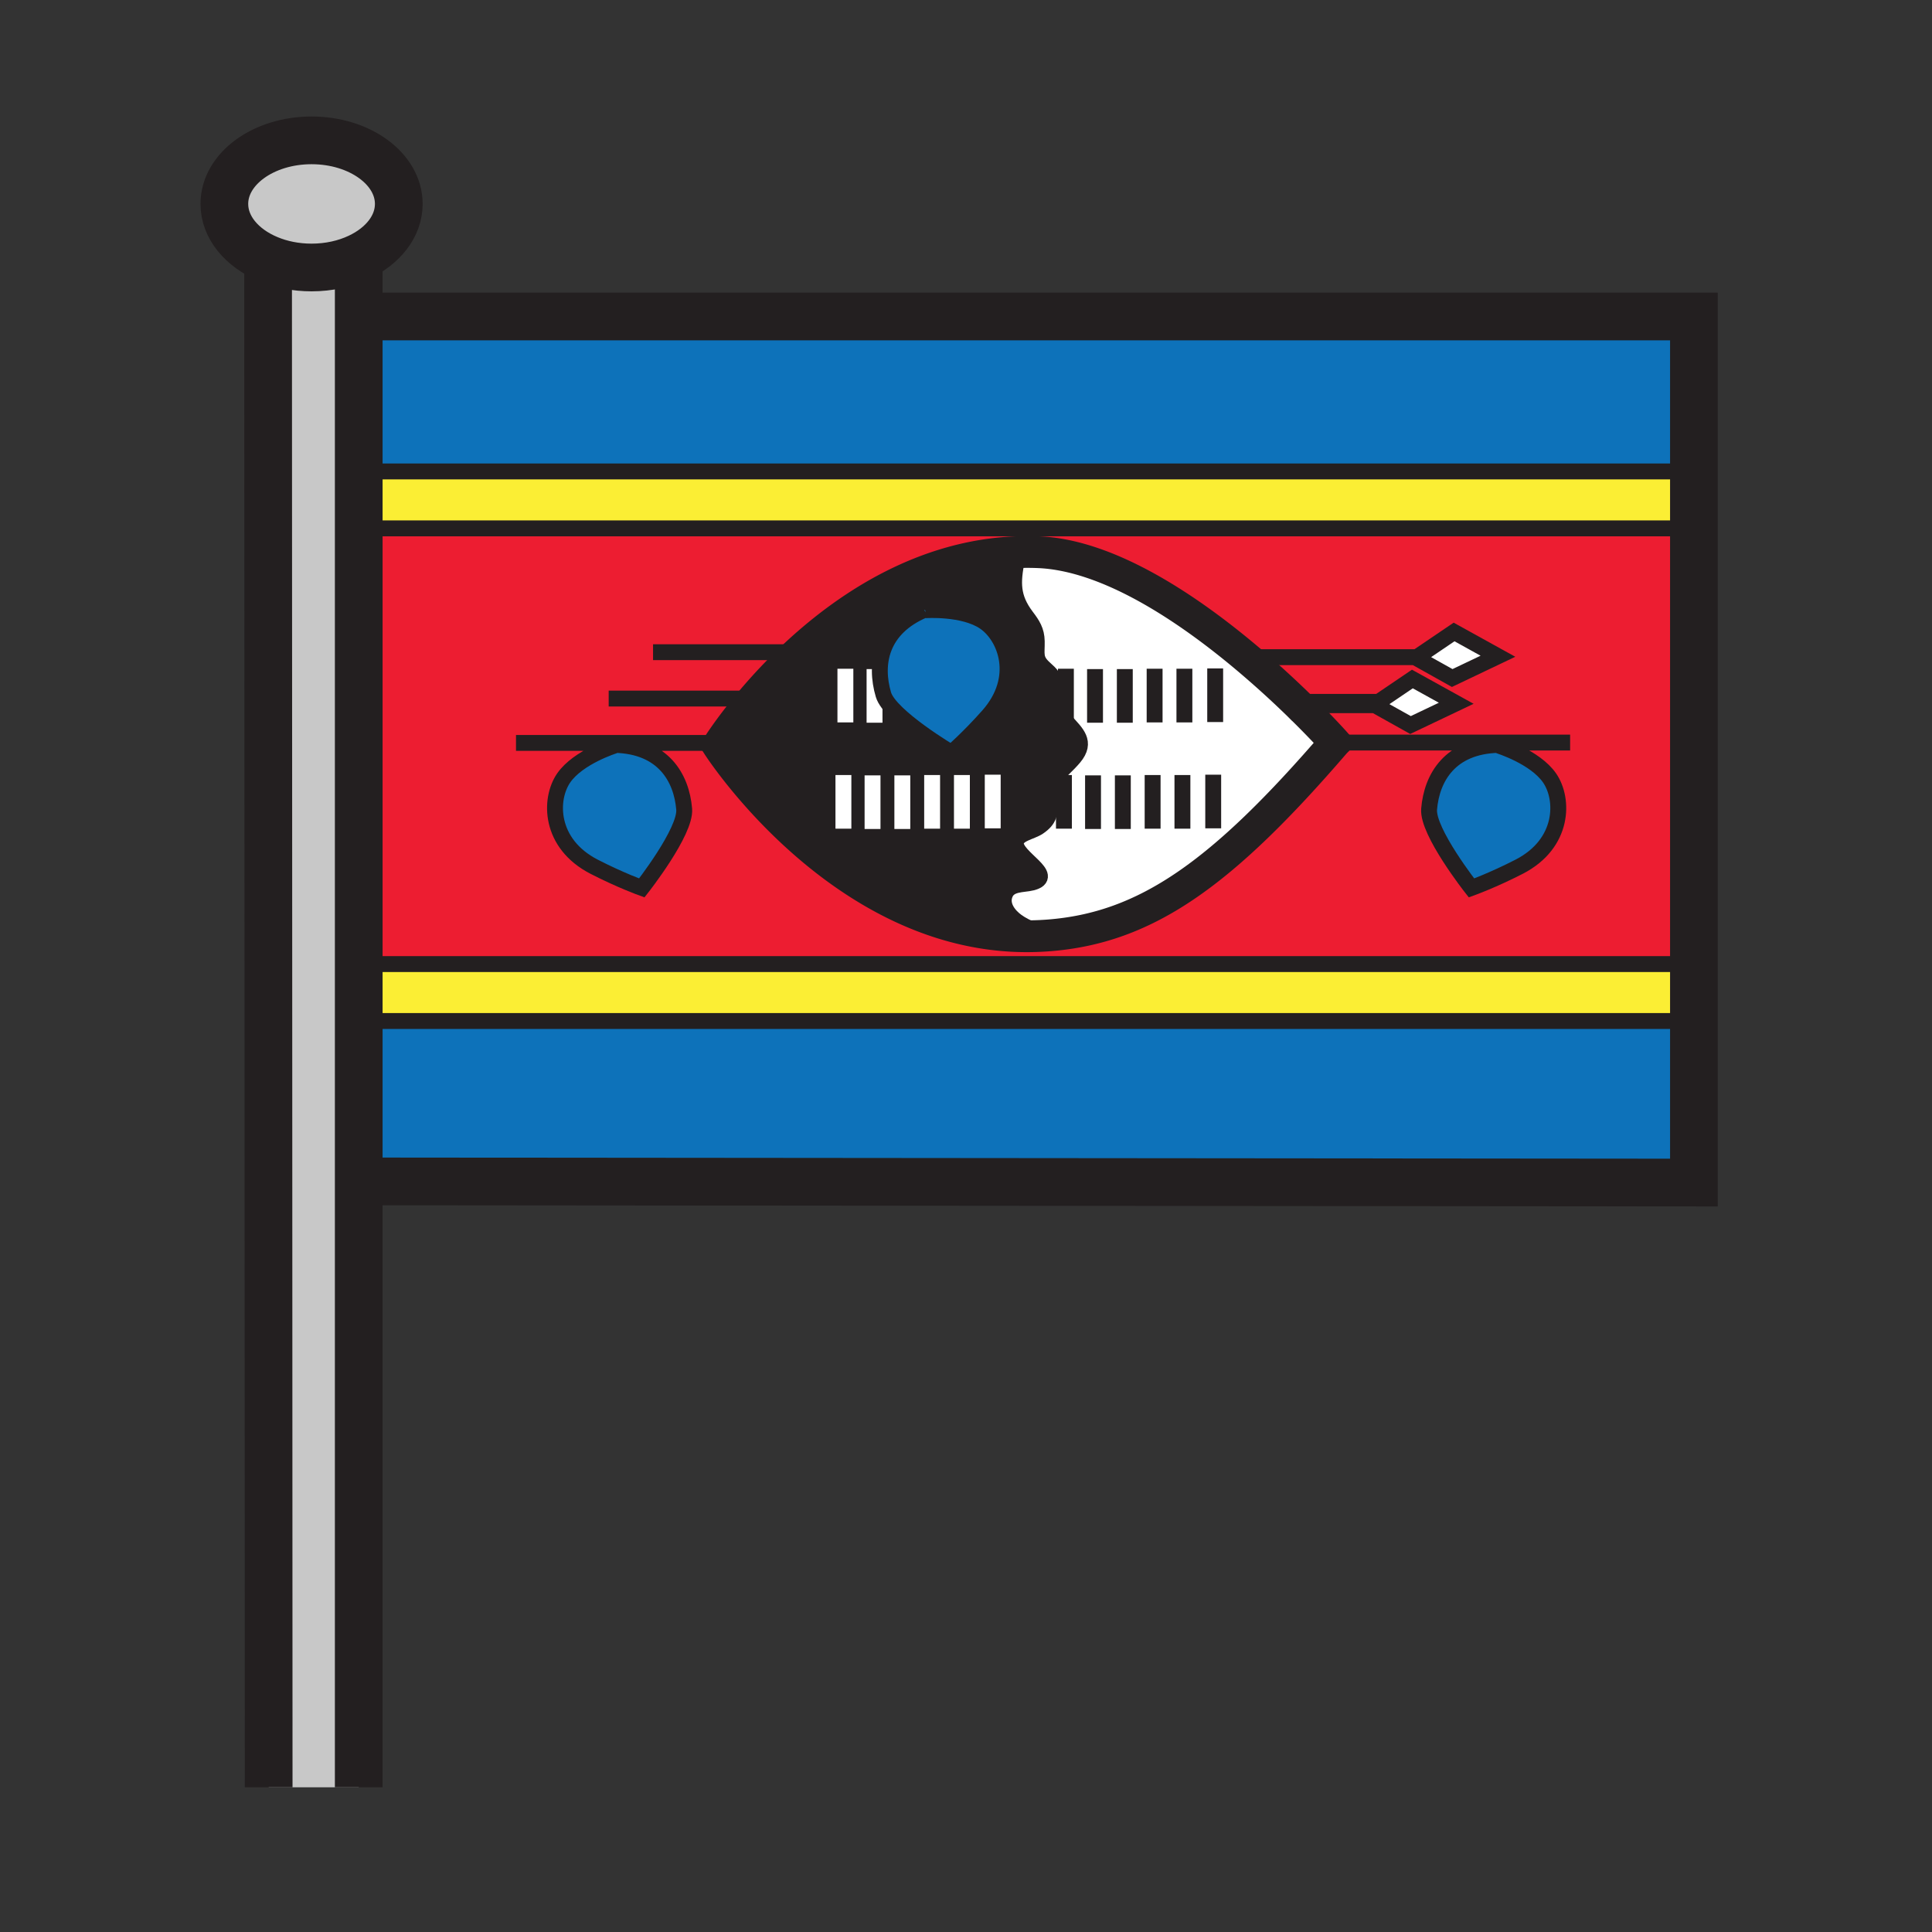 <svg xmlns="http://www.w3.org/2000/svg" width="850.394" height="850.394" viewBox="0 0 850.394 850.394" overflow="visible"><rect x="0" y="0" width="850.394" height="850.394" fill="#333333" stroke="none"/><path fill="#0d72ba" d="M157.9 520.01v-70.6H745.6v71.11l-583.6-.51z"/><path d="M157.9 449.41V786.7h-39.64L118 114.01c5.63 2.38 12.17 3.73 19.14 3.73 7.65 0 14.78-1.63 20.76-4.45v336.12z" fill="#c8c8c8"/><path d="M433.35 273.8c-9.359-6.37-26.09-5.2-26.09-5.2l-.38-.16c-19.35 8.13-22.01 23.85-18.03 37.31 2.83 9.57 29.93 25.6 29.93 25.6s7.6-6.61 16.19-16.29c14.79-16.68 7.73-34.89-1.62-41.26zm35.82 43.72c4.49 5.09 9.34 9.01 3.58 15.88-5.6 6.67-11.68 9.24-10.83 18.8.5 5.62.021 8.57-4.79 11.83-3.27 2.21-9.63 2.92-9.979 6.95-.551 6.39 18.279 14.67 7.02 17.51-3.97 1-9.97.2-11.86 5.24-1.829 4.86 1.761 9.3 5.261 11.83 4.01 2.89 10.08 5.1 13.58 6.11l.01.09c-.97.07-1.95.13-2.93.18-85.69 4.46-142.221-83.77-142.221-83.77s12.69-20.31 35.33-41.1c22.84-20.97 55.82-42.43 96.12-44.01l.14 3.35c-1.989 9.92-2.18 16.53 4.16 24.92 2.681 3.54 4.49 6.25 4.58 10.93.11 5.46-1.06 7.79 3.18 11.7 3.301 3.03 4.83 4.14 5.131 9.19.29 4.74-.131 8.5 2.83 12.34.538.7 1.108 1.38 1.688 2.03z" fill="#231f20"/><path d="M623.05 289.26v.14l16.16 9.04 20.13-9.59-19.31-10.68-16.36 11.09h-.62zm59.03 53.19c-6.41-9.32-22.44-14.28-22.44-14.28v-1.32h-.29v1.03c-20.989.58-29.149 14.28-30.31 28.27-.83 9.94 18.65 34.68 18.65 34.68s9.47-3.41 20.979-9.33c19.831-10.2 19.831-29.73 13.411-39.05zm-411.24-14.57l-.3.29s-16.02 4.96-22.44 14.28c-6.41 9.32-6.41 28.85 13.41 39.05 11.51 5.92 20.98 9.33 20.98 9.33s19.48-24.74 18.66-34.68c-1.17-13.99-9.33-27.69-30.31-28.27zm277.52-38.62c-25.87-21.7-60.53-44.97-91.29-46.2-3.25-.13-6.46-.13-9.61 0-40.3 1.58-73.28 23.04-96.12 44.01-22.64 20.79-35.33 41.1-35.33 41.1s56.53 88.23 142.221 83.77c.979-.05 1.96-.11 2.93-.18 43.439-3.21 76.87-27.33 126.47-84.91l.01-.01s-6-6.76-15.949-16.45h33.52l15.64 8.74 20.131-9.58-19.311-10.68-15.21 10.31-.17-.25h-35.41l-.33.35c-6.152-5.95-13.702-12.9-22.192-20.02zm197.24-56.69v191.78H157.9V232.57h587.7z" fill="#ed1d31"/><path fill="#fbee34" d="M745.6 424.35v25.06H157.9v-25.06H744zM745.6 207.51v25.06H157.9v-25.06h586.12z"/><path fill="#0d72ba" d="M745.6 139.31v68.2H157.9v-68.2h2.47zM682.08 342.45c6.42 9.32 6.42 28.85-13.41 39.05-11.51 5.92-20.979 9.33-20.979 9.33s-19.48-24.74-18.65-34.68c1.16-13.99 9.32-27.69 30.31-28.27v-1.03h.29v1.32c-.001 0 16.029 4.96 22.439 14.28z"/><path fill="#fff" d="M623.67 289.26l16.36-11.09 19.31 10.68-20.13 9.59-16.16-9.04v-.14zM606.46 309.18l15.21-10.31 19.311 10.68-20.131 9.58-15.64-8.74h-33.52c-.37-.37-.75-.74-1.141-1.11l.33-.35h35.41l.171.25z"/><path d="M571.69 310.39c9.949 9.69 15.949 16.45 15.949 16.45l-.01.01c-49.6 57.58-83.03 81.7-126.47 84.91l-.01-.09c-3.5-1.01-9.57-3.22-13.58-6.11-3.5-2.53-7.09-6.97-5.261-11.83 1.891-5.04 7.891-4.24 11.86-5.24 11.26-2.84-7.57-11.12-7.02-17.51.35-4.03 6.71-4.74 9.979-6.95 4.811-3.26 5.29-6.21 4.79-11.83-.85-9.56 5.23-12.13 10.83-18.8 5.76-6.87.91-10.79-3.58-15.88a36.62 36.62 0 0 1-1.689-2.03c-2.961-3.84-2.54-7.6-2.83-12.34-.301-5.05-1.83-6.16-5.131-9.19-4.239-3.91-3.069-6.24-3.18-11.7-.09-4.68-1.899-7.39-4.58-10.93-6.34-8.39-6.149-15-4.16-24.92l-.14-3.35c3.15-.13 6.36-.13 9.61 0 30.76 1.23 65.42 24.5 91.29 46.2a424.435 424.435 0 0 1 22.189 20.02c.394.37.774.74 1.144 1.11z" fill="#fff"/><path d="M433.35 273.8c9.351 6.37 16.41 24.58 1.62 41.26-8.59 9.68-16.19 16.29-16.19 16.29s-27.1-16.03-29.93-25.6c-3.98-13.46-1.32-29.18 18.03-37.31l.38.16s16.73-1.17 26.09 5.2zM301.15 356.15c.82 9.94-18.66 34.68-18.66 34.68s-9.47-3.41-20.98-9.33c-19.82-10.2-19.82-29.73-13.41-39.05 6.42-9.32 22.44-14.28 22.44-14.28l.3-.29c20.98.58 29.14 14.28 30.31 28.27z" fill="#0d72ba"/><path d="M157.9 113.29c-5.98 2.82-13.11 4.45-20.76 4.45-6.97 0-13.51-1.35-19.14-3.73-11.51-4.83-19.25-13.88-19.25-24.25 0-15.45 17.19-27.98 38.39-27.98 21.21 0 38.39 12.53 38.39 27.98 0 9.88-7.02 18.56-17.63 23.53z" fill="#c8c8c8"/><g fill="none"><path stroke="#231f20" stroke-width="21" d="M160.37 139.31H745.6V520.52l-583.6-.51M118 114.01c-11.51-4.83-19.25-13.88-19.25-24.25 0-15.45 17.19-27.98 38.39-27.98 21.21 0 38.39 12.53 38.39 27.98 0 9.88-7.02 18.56-17.63 23.53-5.98 2.82-13.11 4.45-20.76 4.45-6.97 0-13.51-1.35-19.14-3.73z"/><path stroke="#231f20" stroke-width="21" d="M118 114v.01l.26 672.69M157.9 111.47V786.7"/><path d="M571.69 310.39c9.949 9.69 15.949 16.45 15.949 16.45l-.01.01c-49.6 57.58-83.03 81.7-126.47 84.91-.97.07-1.95.13-2.93.18-85.69 4.46-142.221-83.77-142.221-83.77s12.69-20.31 35.33-41.1c22.84-20.97 55.82-42.43 96.12-44.01 3.15-.13 6.36-.13 9.61 0 30.76 1.23 65.42 24.5 91.29 46.2a424.435 424.435 0 0 1 22.189 20.02c.393.37.773.74 1.143 1.11z" stroke="#231f20" stroke-width="13.99"/><path d="M447.6 246.41c-1.989 9.92-2.18 16.53 4.16 24.92 2.681 3.54 4.49 6.25 4.58 10.93.11 5.46-1.06 7.79 3.18 11.7 3.301 3.03 4.83 4.14 5.131 9.19.29 4.74-.131 8.5 2.83 12.34.539.7 1.109 1.38 1.689 2.03 4.49 5.09 9.34 9.01 3.58 15.88-5.6 6.67-11.68 9.24-10.83 18.8.5 5.62.021 8.57-4.79 11.83-3.27 2.21-9.63 2.92-9.979 6.95-.551 6.39 18.279 14.67 7.02 17.51-3.97 1-9.97.2-11.86 5.24-1.829 4.86 1.761 9.3 5.261 11.83 4.01 2.89 10.08 5.1 13.58 6.11" stroke="#231f20" stroke-width="6.995"/><path stroke="#fff" stroke-width="6.995" d="M371.24 341.14v23.61M384.06 341.29v23.6M397.17 341.29v23.6M410.29 341.14v23.61M423.4 341.14v23.61M436.96 340.99v23.61"/><path stroke="#231f20" stroke-width="6.995" d="M468.3 341.14v23.61M481.11 341.29v23.6M494.23 341.29v23.6M507.34 341.14v23.61M520.46 341.14v23.61M534.01 340.99v23.61"/><path stroke="#fff" stroke-width="6.995" d="M372.11 294.36v23.61M384.94 294.51v23.6"/><path stroke="#231f20" stroke-width="6.995" d="M469.17 294.36v23.61M481.99 294.51v23.6M495.1 294.51v23.6M508.22 294.36v23.61M521.33 294.36v23.61M534.88 294.21v23.61M287.45 287.07h64.12M267.92 307.48h60.91M227.12 327h88.89M270.54 328.17s-16.02 4.96-22.44 14.28c-6.41 9.32-6.41 28.85 13.41 39.05 11.51 5.92 20.98 9.33 20.98 9.33s19.48-24.74 18.66-34.68c-1.17-13.99-9.33-27.69-30.31-28.27M659.64 328.17s16.03 4.96 22.44 14.28c6.42 9.32 6.42 28.85-13.41 39.05-11.51 5.92-20.979 9.33-20.979 9.33s-19.48-24.74-18.65-34.68c1.16-13.99 9.32-27.69 30.31-28.27M547.71 289.26H626.4M570.88 308.93h35.41M571.32 310.39H606.73M584.43 326.85h106.68M623.46 289.4l.21-.14 16.36-11.09 19.31 10.68-20.13 9.59-16.16-9.04M605.1 310.1l1.36-.92 15.21-10.31 19.31 10.68-20.13 9.58-15.64-8.74-.52-.29"/><path stroke="#231f20" stroke-width="7" d="M158 207.51h586.02M157.46 232.57h591.07M163.29 424.35H744M159.8 449.41h591.06"/><path d="M407.26 268.6s16.73-1.17 26.09 5.2c9.351 6.37 16.41 24.58 1.62 41.26-8.59 9.68-16.19 16.29-16.19 16.29s-27.1-16.03-29.93-25.6c-3.98-13.46-1.32-29.18 18.03-37.31" stroke="#231f20" stroke-width="6.995"/></g><path fill="none" d="M0 0h850.394v850.394H0z"/></svg>